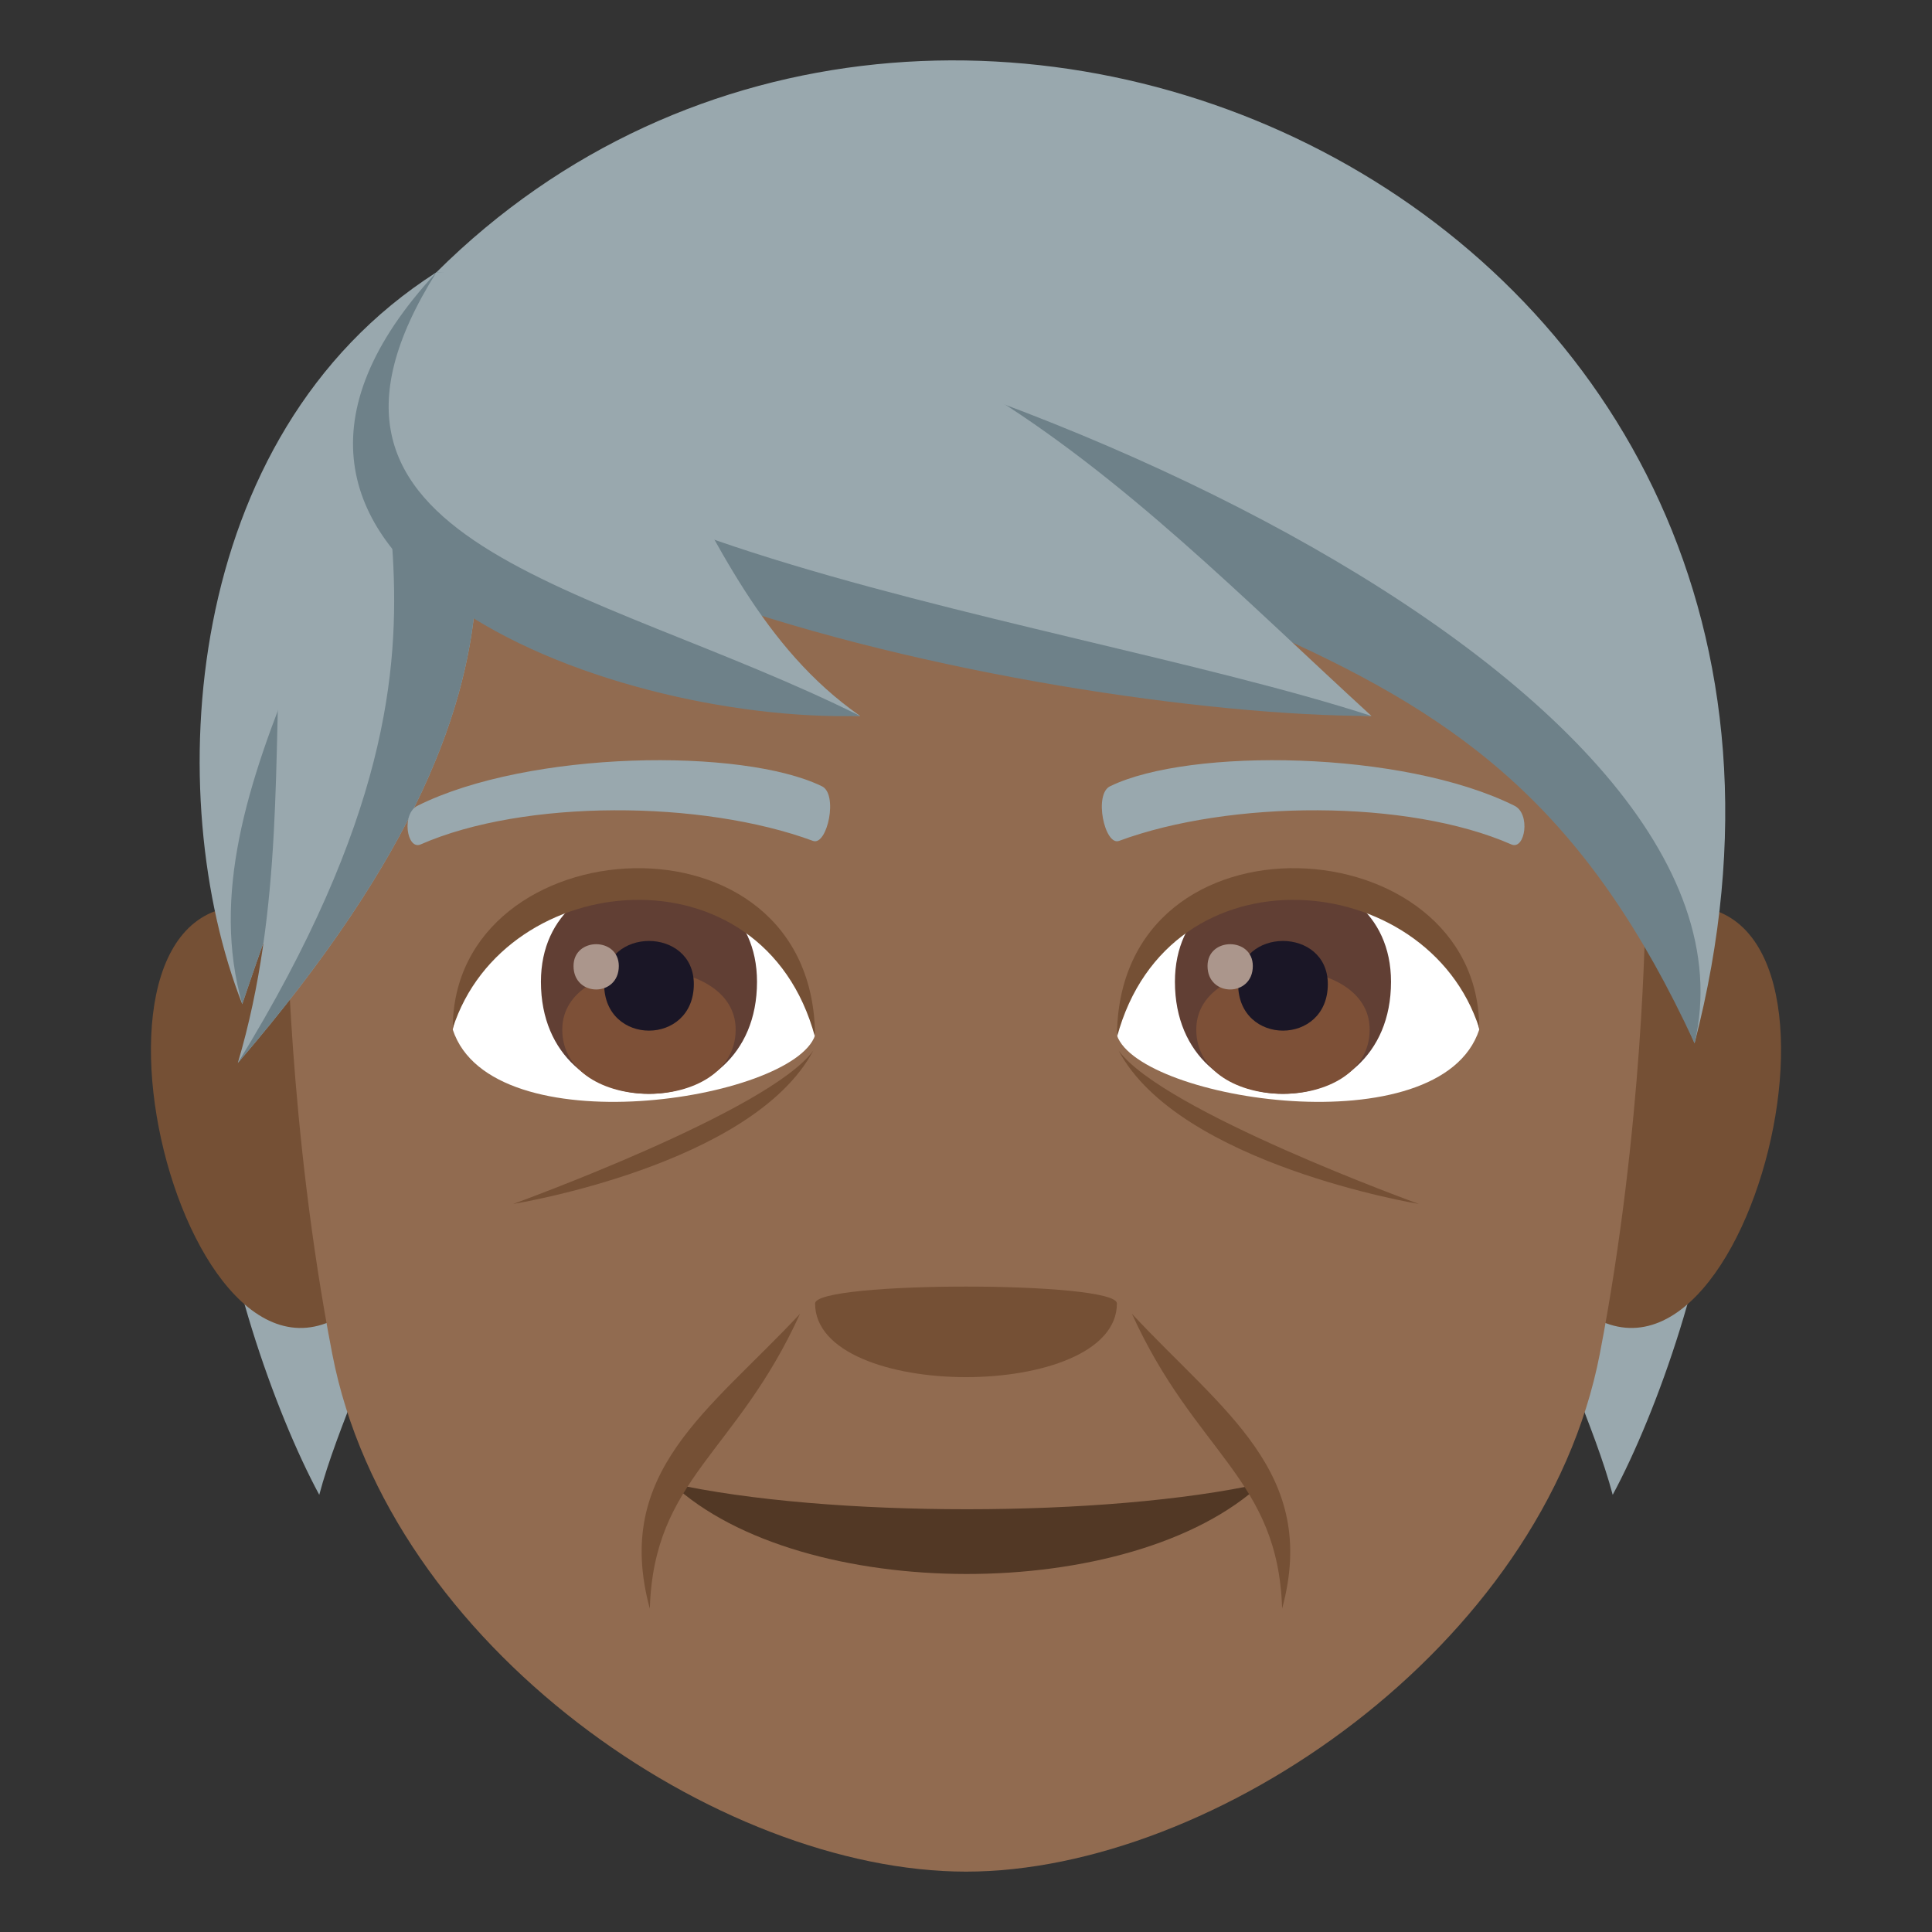 <?xml version="1.0" encoding="utf-8"?>
<!-- Generator: Adobe Illustrator 19.0.0, SVG Export Plug-In . SVG Version: 6.00 Build 0)  -->
<svg version="1.1" id="Layer_1" xmlns="http://www.w3.org/2000/svg" xmlns:xlink="http://www.w3.org/1999/xlink" x="0px" y="0px"
	 width="64px" height="64px" viewBox="0 0 64 64" enable-background="new 0 0 64 64" xml:space="preserve">
<rect x="0" y="0" width="64" height="64" fill="#333333" stroke="none"/>
<path fill="#99A8AE" d="M10.576,49.518c1.174-4.439,5.5-11.139,2.611-16.635C3.416,29.018,7.585,43.967,10.576,49.518z"/>
<path fill="#99A8AE" d="M50.812,32.883c-2.889,5.496,1.438,12.195,2.611,16.635C56.414,43.967,60.583,29.018,50.812,32.883z"/>
<path fill="#755035" d="M12.019,43.043c2.701-2.516,0.25-12.377-3.232-12.971C1.345,28.805,6.193,48.465,12.019,43.043z"/>
<path fill="#755035" d="M51.982,43.043c-2.701-2.516-0.25-12.377,3.232-12.971C62.654,28.805,57.808,48.463,51.982,43.043z"/>
<path fill="#916B50" d="M32.001,12c-26.041,0-15.549,3.018-22.5,18.313c0,0,0.049,7.016,1.506,14.539
	C12.882,54.553,23.8,62,32.001,62c8.199,0,19.117-7.447,20.994-17.148c1.455-7.523,1.506-14.539,1.506-14.539
	C54.916,16.29,58.041,12,32.001,12z"/>
<path fill="#99A8AE" d="M8.025,33.264c-2.682-6.834-2.057-18.83,6.43-24.242C14.851,15.772,10.47,25.959,8.025,33.264z"/>
<path fill="#6E8189" d="M8.025,33.264c-2.045-7.201,4.731-14.871,6.43-24.242C14.851,15.772,10.47,25.959,8.025,33.264z"/>
<path fill="#99A8AE" d="M7.878,35.213c3.049-10.281-1.41-20.404,6.576-26.191C14.921,15.635,19.734,21.412,7.878,35.213z"/>
<path fill="#6E8189" d="M7.878,35.213c9.883-16.074,1.623-19.904,6.576-26.191C14.921,15.635,19.734,21.412,7.878,35.213z"/>
<path fill="#99A8AE" d="M14.455,9.022c25.662,13.189,35.316,10.158,41.68,25.537C63.259,7.059,31.177-7.607,14.455,9.022z"/>
<path fill="#6E8189" d="M14.455,9.022c25.662,13.189,34.662,10.359,41.68,25.537C58.929,22.567,31.359,10.07,14.455,9.022z"/>
<path fill="#99A8AE" d="M14.691,9.022c-6.717,9.16,20.559,14.461,30.74,14.695C36.999,15.996,29.535,7.434,14.691,9.022z"/>
<path fill="#6E8189" d="M45.431,23.717c-10.926-3.537-33.49-6-30.74-14.695C7.974,18.182,34.505,23.717,45.431,23.717z"/>
<path fill="#99A8AE" d="M28.494,23.717c-6.488-4.514-6.172-14.375-14.039-14.695C5.642,18.518,20.552,23.483,28.494,23.717z"/>
<path fill="#6E8189" d="M28.494,23.717c-8.938-4.447-19.717-5.65-14.039-14.695C5.642,18.518,20.001,23.949,28.494,23.717z"/>
<path fill="#755035" d="M37.054,34.798c1.996,3.773,9.945,5.084,9.945,5.084S38.505,36.808,37.054,34.798z"/>
<path fill="#755035" d="M16.999,39.882c0,0,7.922-1.273,9.945-5.084C25.494,36.808,16.999,39.882,16.999,39.882z"/>
<path fill="#523825" d="M22.251,49.14c4.275,3.988,15.238,4.013,19.547,0C36.691,50.277,27.394,50.284,22.251,49.14z"/>
<path fill="#99A8AE" d="M50.156,26.685c-3.688-1.83-10.744-1.919-13.373-0.644c-0.563,0.247-0.191,1.982,0.283,1.816
	c3.664-1.357,9.572-1.39,13.002,0.117C50.525,28.168,50.714,26.941,50.156,26.685z"/>
<path fill="#99A8AE" d="M13.843,26.685c3.688-1.83,10.742-1.919,13.373-0.644c0.563,0.247,0.191,1.982-0.281,1.816
	c-3.67-1.357-9.572-1.39-13.004,0.117C13.474,28.168,13.287,26.941,13.843,26.685z"/>
<path fill="#FFFFFF" d="M49.001,34.109c-1.281,3.893-11.244,2.348-12,0.193C38.169,27.254,47.867,27.42,49.001,34.109z"/>
<path fill="#613F34" d="M38.921,32.522c0,4.949,7.158,4.949,7.158,0C46.08,27.928,38.921,27.928,38.921,32.522z"/>
<path fill="#7D5037" d="M39.628,34.106c0,2.838,5.744,2.838,5.744,0C45.373,31.471,39.628,31.471,39.628,34.106z"/>
<path fill="#1A1626" d="M41.015,32.6c0,2.055,2.971,2.055,2.971,0C43.986,30.694,41.015,30.694,41.015,32.6z"/>
<path fill="#AB968C" d="M40.001,32c0,1.037,1.5,1.037,1.5,0C41.501,31.037,40.001,31.037,40.001,32z"/>
<path fill="#755035" d="M49.001,34.062c0-6.733-12-7.503-12,0.295C38.714,27.959,47.287,28.729,49.001,34.062z"/>
<path fill="#FFFFFF" d="M14.999,34.109c1.283,3.893,11.246,2.348,12,0.193C25.833,27.254,16.136,27.42,14.999,34.109z"/>
<path fill="#613F34" d="M17.919,32.522c0,4.949,7.158,4.949,7.158,0C25.078,27.928,17.919,27.928,17.919,32.522z"/>
<path fill="#7D5037" d="M18.626,34.106c0,2.838,5.744,2.838,5.744,0C24.371,31.471,18.626,31.471,18.626,34.106z"/>
<path fill="#1A1626" d="M20.013,32.6c0,2.055,2.971,2.055,2.971,0C22.984,30.694,20.013,30.694,20.013,32.6z"/>
<path fill="#AB968C" d="M18.999,32c0,1.037,1.5,1.037,1.5,0C20.499,31.037,18.999,31.037,18.999,32z"/>
<path fill="#755035" d="M14.999,34.062c0-6.731,12-7.503,12,0.293C25.287,27.959,16.714,28.729,14.999,34.062z"/>
<path fill="#755035" d="M36.999,43.179c0,3.254-9.998,3.254-9.998,0C27.001,42.433,36.999,42.433,36.999,43.179z"/>
<path fill="#755035" d="M26.501,43.522c-2.992,3.21-6.209,5.218-4.975,9.767C21.66,48.971,24.398,48.156,26.501,43.522z"/>
<path fill="#755035" d="M42.472,53.287c1.223-4.501-1.953-6.523-4.975-9.765C39.603,48.161,42.337,48.97,42.472,53.287z"/>
</svg>
